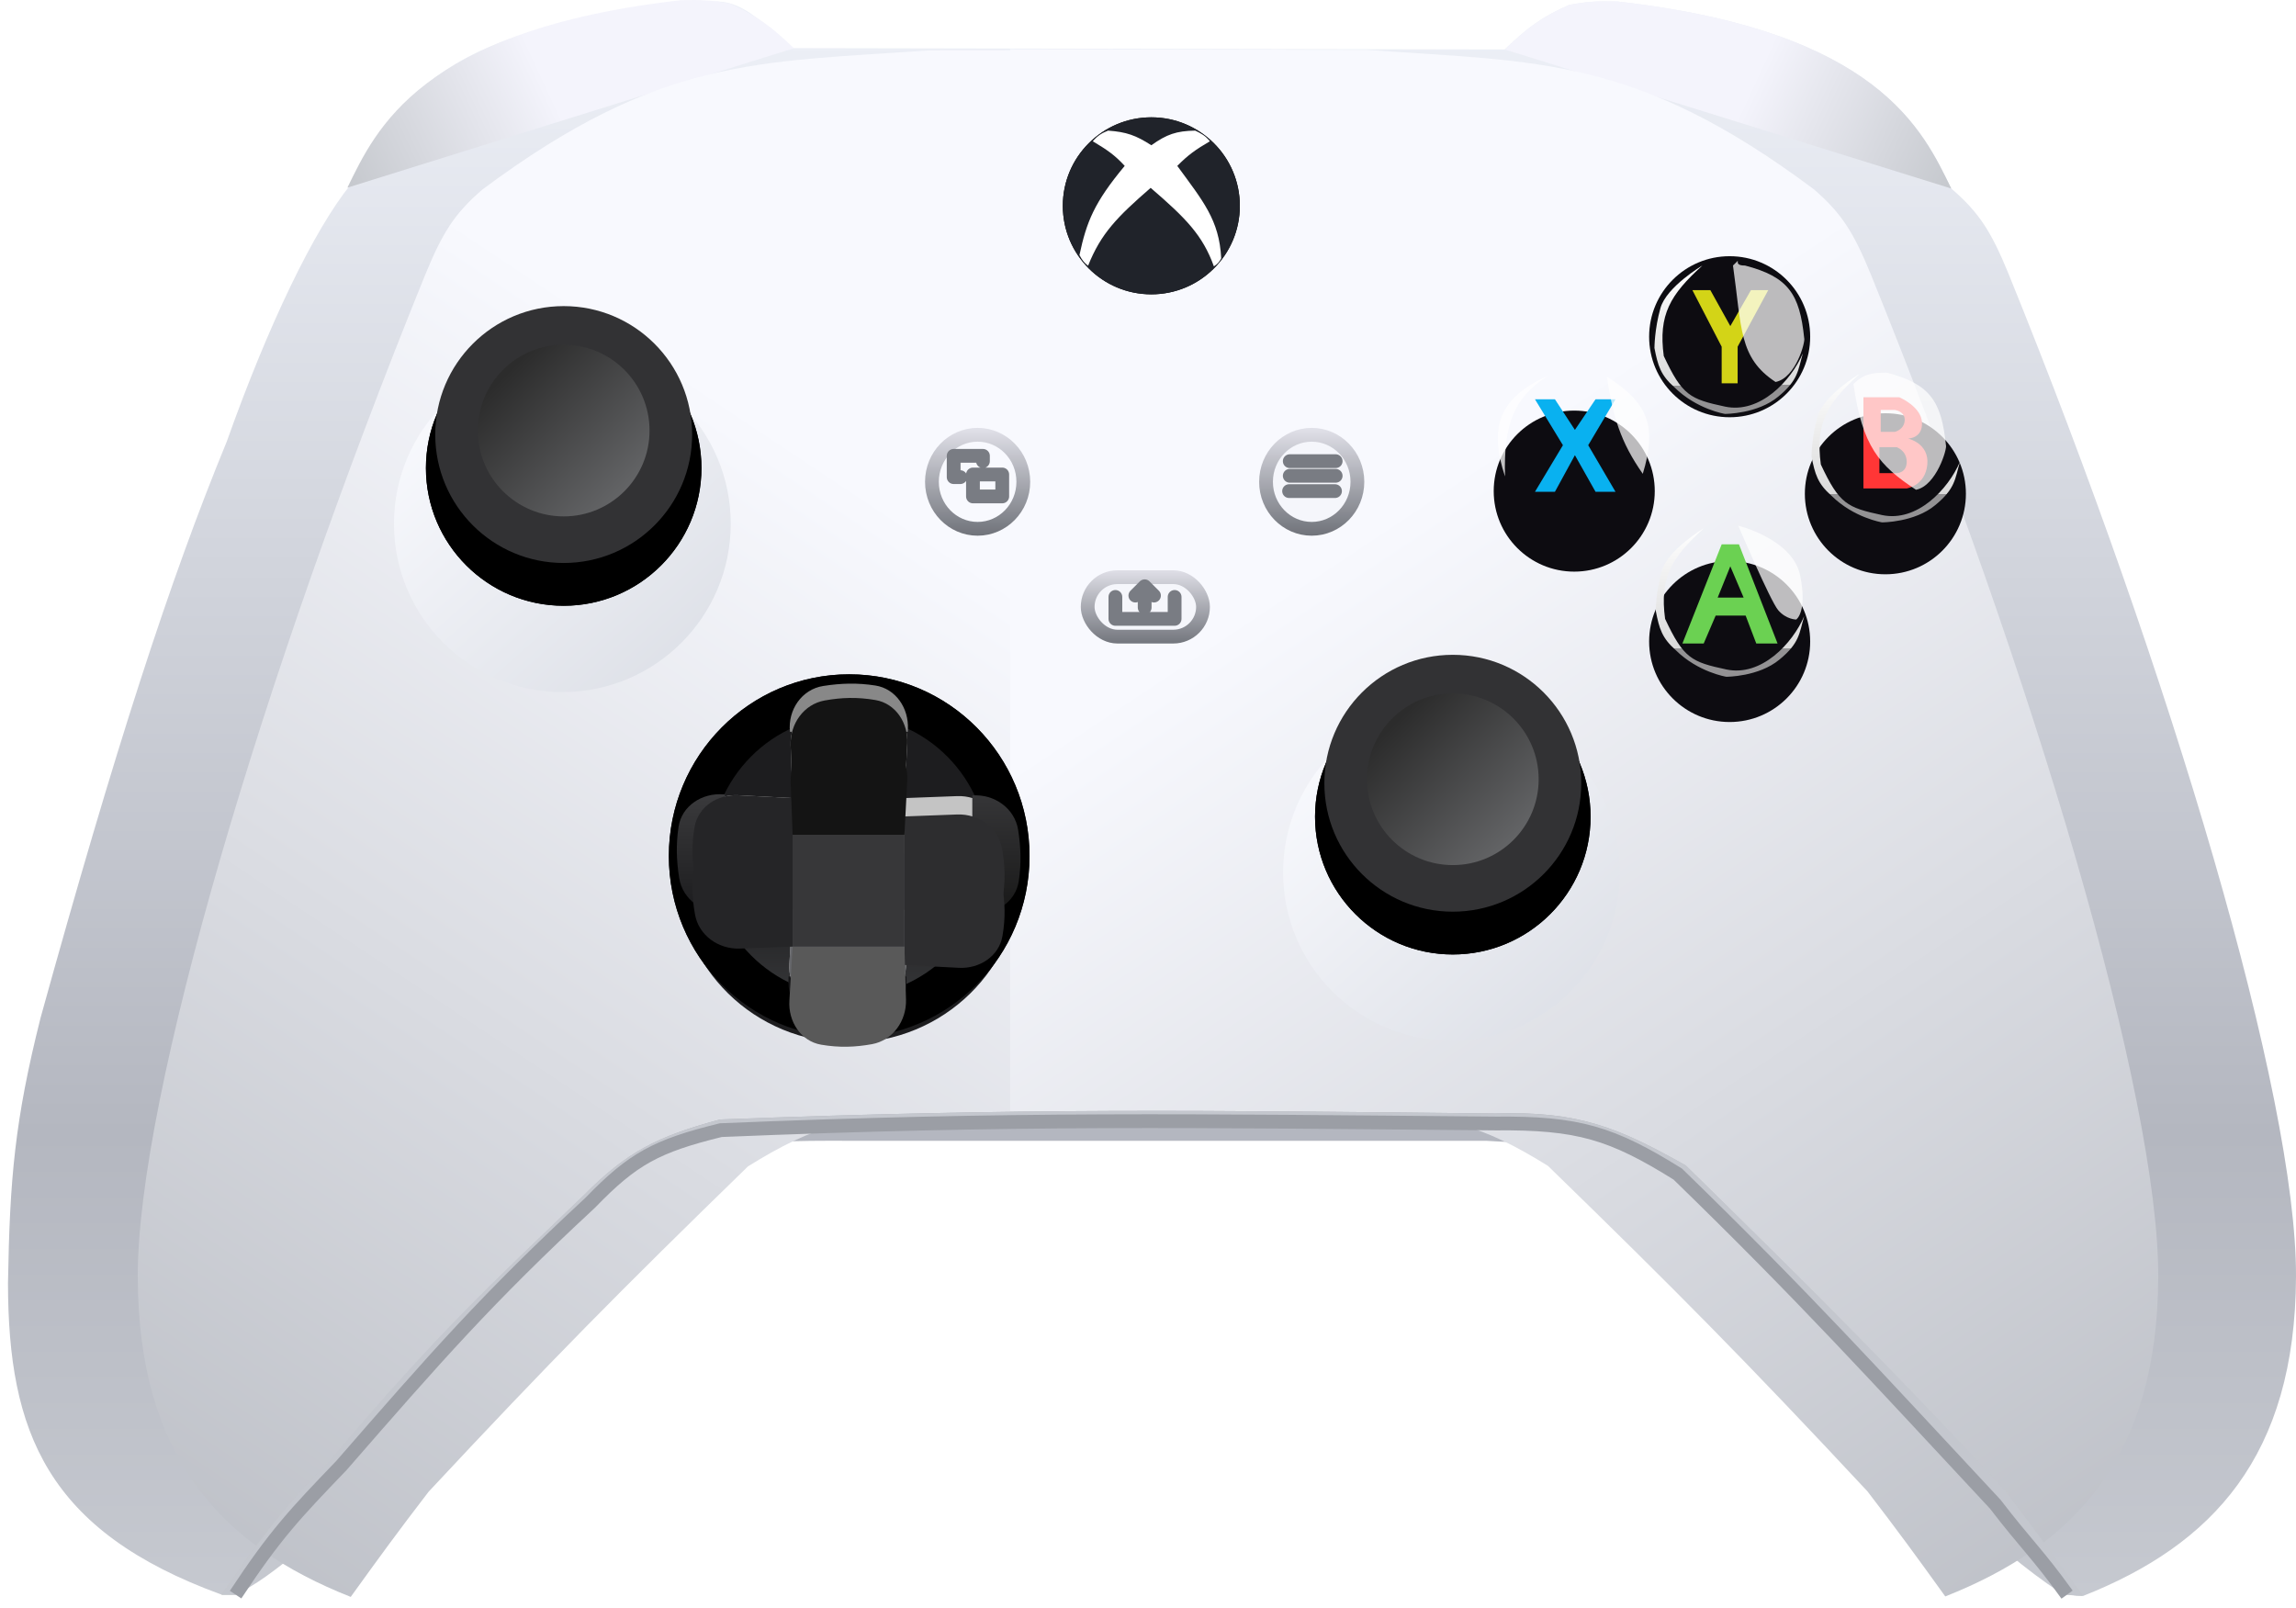 <svg width="207" height="145" viewBox="0 0 207 145" fill="none" xmlns="http://www.w3.org/2000/svg">
<path d="M64.26 0.138C66.738 -0.009 68.411 1.676 71.34 4.338L135.66 4.458C137.732 2.495 138.964 1.534 141.48 0.438C143.097 0.137 144.064 0.086 145.86 0.138C169.431 2.808 173.371 11.812 175.92 16.998C178.48 19.195 179.552 20.962 181.08 24.678C195.771 60.852 207.06 98.898 207 115.098C206.94 131.298 199.482 139.28 187.8 143.898C186.951 143.869 186.482 143.842 185.76 143.598C173.046 135.179 162.741 119.026 155.52 110.598C148.298 102.169 140.967 103.352 133.98 102.858H76.5C66.809 102.823 61.408 103.002 54.12 108.738C49.199 114.014 45.056 119.42 42.782 122.778C40.508 126.135 27.989 140.644 21.24 143.778H19.98C4.202 138.046 0.741 129.096 0.72 115.698C0.878 106.263 1.333 101.005 3.66 91.758C10.34 67.64 15.283 52.347 20.45 39.798C24.175 29.303 28.344 20.656 31.62 16.638C37.586 5.031 44.558 2.836 60.48 0.318L64.26 0.138Z" fill="url(#paint0_linear_93070_909)"/>
<path d="M145.86 0.138C169.431 2.808 173.371 11.812 175.92 16.998L135.66 4.458C137.732 2.495 138.965 1.534 141.48 0.438C143.097 0.137 144.064 0.086 145.86 0.138Z" fill="url(#paint1_linear_93070_909)"/>
<path d="M61.38 0.018C37.809 2.695 33.869 11.722 31.32 16.92L71.58 4.349C69.508 2.381 68.275 1.417 65.76 0.319C64.143 0.017 63.176 -0.034 61.38 0.018Z" fill="url(#paint2_linear_93070_909)"/>
<g filter="url(#filter0_i_93070_909)">
<path d="M0 115.182C0.06 131.382 7.518 139.364 19.2 143.982C21.878 140.265 23.393 138.184 26.22 134.502C37.176 122.756 43.508 116.358 55.02 105.162C60.97 101.456 64.719 100.411 72.18 100.482C84.276 100.378 94.081 100.258 103.5 100.248V4.482L71.34 4.542C55.786 5.639 47.114 5.136 31.08 17.082C28.52 19.279 27.448 21.047 25.92 24.762C11.229 60.937 -0.06 98.982 0 115.182Z" fill="url(#paint3_linear_93070_909)"/>
</g>
<g filter="url(#filter1_i_93070_909)">
<path d="M207 115.14C206.94 131.34 199.482 139.322 187.8 143.94C185.121 140.222 183.607 138.141 180.78 134.46C169.823 122.713 163.491 116.315 151.98 105.12C146.029 101.414 142.28 100.368 134.82 100.44C122.724 100.335 112.918 100.216 103.5 100.205V4.44L135.66 4.5C151.214 5.597 159.885 5.093 175.92 17.04C178.48 19.237 179.552 21.004 181.08 24.72C195.771 60.894 207.06 98.94 207 115.14Z" fill="url(#paint4_linear_93070_909)"/>
</g>
<path d="M179.88 135.617C182.707 139.298 183.682 140.06 186.36 143.777C186.811 143.854 187.74 143.837 187.74 143.837L180.78 134.417C170.921 123.761 164.332 117.174 151.98 105.077C145.879 101.65 142.296 100.161 134.82 100.397C107.656 100.109 92.441 99.895 64.92 100.937C59.244 102.455 56.509 103.87 52.68 107.717C44.242 115.834 39.718 119.871 29.82 131.597C25.238 136.272 23.321 138.965 19.98 143.777H21.24C24.822 138.359 26.599 136.486 30.78 132.137C39.23 122.432 43.958 117.022 53.22 108.437C57.055 104.47 59.168 103.327 64.98 101.897C91.499 100.799 107.128 101.058 134.82 101.297C142.281 101.226 145.31 102.151 151.26 105.857C162.772 117.052 168.924 123.871 179.88 135.617Z" fill="url(#paint5_linear_93070_909)"/>
<path d="M179.88 135.617C182.707 139.298 183.682 140.06 186.36 143.777C186.811 143.854 187.74 143.837 187.74 143.837C185.069 140.142 183.551 138.077 180.78 134.417C170.921 123.761 164.332 117.174 151.98 105.077C145.879 101.65 142.296 100.161 134.82 100.397C107.656 100.109 92.441 99.895 64.92 100.937C59.244 102.455 56.509 103.87 52.68 107.717C44.242 115.834 39.718 119.871 29.82 131.597C25.238 136.272 23.321 138.965 19.98 143.777H21.24C24.822 138.359 26.599 136.486 30.78 132.137C39.23 122.432 43.958 117.022 53.22 108.437C57.055 104.47 59.168 103.327 64.98 101.897C91.499 100.799 107.128 101.058 134.82 101.297C142.281 101.226 145.31 102.151 151.26 105.857C162.772 117.052 168.924 123.871 179.88 135.617Z" fill="#C4C7CE"/>
<path d="M186.36 143.777C183.682 140.06 182.707 139.299 179.88 135.617C168.924 123.871 162.772 117.053 151.26 105.857C145.31 102.152 142.281 101.226 134.82 101.298C107.128 101.058 91.499 100.799 64.98 101.898C59.168 103.328 57.055 104.47 53.22 108.438C43.958 117.023 39.23 122.432 30.78 132.137C26.599 136.486 24.822 138.36 21.24 143.777" stroke="#9B9EA5" stroke-width="1.242"/>
<g filter="url(#filter2_d_93070_909)">
<ellipse cx="76.56" cy="73.038" rx="16.26" ry="16.38" fill="#1D1D1F"/>
<g filter="url(#filter3_i_93070_909)">
<ellipse cx="76.56" cy="73.097" rx="15.42" ry="15.12" fill="#1D1D1F"/>
</g>
<path d="M62.46 77.897H90.54C90.54 77.897 90.54 87.737 76.5 87.737C62.46 87.737 62.46 77.897 62.46 77.897Z" fill="url(#paint6_linear_93070_909)"/>
<path d="M90.957 73.038C90.957 81.068 84.499 87.555 76.56 87.555C68.622 87.555 62.163 81.068 62.163 73.038C62.163 65.007 68.622 58.521 76.56 58.521C84.499 58.521 90.957 65.007 90.957 73.038Z" stroke="black" stroke-width="3.726"/>
<path d="M81.54 67.818L86.294 67.64C88.218 67.568 90.005 68.82 90.342 70.716C90.611 72.232 90.665 73.632 90.379 75.29C90.064 77.117 88.302 78.251 86.45 78.154L81.54 77.898V67.818Z" fill="#C4C4C4"/>
<path d="M71.46 67.818L71.283 63.064C71.211 61.14 72.463 59.353 74.358 59.016C75.874 58.747 77.275 58.694 78.932 58.979C80.759 59.294 81.893 61.057 81.797 62.908L81.54 67.818L71.46 67.818Z" fill="#C4C4C4"/>
<path d="M71.46 77.898L66.706 78.075C64.782 78.147 62.995 76.895 62.659 74.999C62.39 73.484 62.336 72.083 62.621 70.425C62.936 68.599 64.699 67.465 66.55 67.561L71.46 67.818L71.46 77.898Z" fill="#C4C4C4"/>
<path d="M81.54 77.897L81.683 82.676C81.74 84.589 80.491 86.358 78.607 86.695C77.089 86.966 75.689 87.023 74.032 86.74C72.193 86.427 71.057 84.646 71.168 82.784L71.46 77.897L81.54 77.897Z" fill="#C4C4C4"/>
<rect x="71.46" y="67.818" width="10.08" height="10.08" fill="#C4C4C4"/>
<path d="M71.088 84.067L71.1 83.898H81.72C81.893 85.867 80.616 87.726 78.663 88.031C77.058 88.282 75.625 88.324 74.026 88.083C72.135 87.799 70.955 85.974 71.088 84.067Z" fill="#141416"/>
<path d="M81.852 61.62L81.84 61.843L71.22 61.843C71.014 59.882 72.275 58.013 74.223 57.709C75.845 57.456 77.292 57.417 78.912 57.667C80.775 57.954 81.951 59.737 81.852 61.62Z" fill="#888888"/>
<path d="M87.795 78.231L87.66 78.221L87.66 67.578C89.638 67.439 91.486 68.732 91.793 70.691C92.043 72.286 92.086 73.711 91.851 75.296C91.568 77.205 89.718 78.388 87.795 78.231Z" fill="url(#paint7_linear_93070_909)"/>
<path d="M65.231 67.484L65.366 67.495L65.366 78.119C63.391 78.268 61.539 76.981 61.233 75.024C60.983 73.429 60.94 72.005 61.175 70.419C61.458 68.511 63.308 67.328 65.231 67.484Z" fill="url(#paint8_linear_93070_909)"/>
<g filter="url(#filter4_d_93070_909)">
<path d="M81.54 67.818L86.294 67.64C88.218 67.568 90.005 68.82 90.342 70.716C90.611 72.232 90.665 73.632 90.379 75.29C90.064 77.117 88.302 78.251 86.45 78.154L81.54 77.898V67.818Z" fill="#2D2D2F"/>
</g>
<path d="M71.46 67.818L71.283 63.064C71.211 61.14 72.463 59.353 74.358 59.016C75.874 58.747 77.275 58.694 78.932 58.979C80.759 59.294 81.893 61.057 81.797 62.908L81.54 67.818L71.46 67.818Z" fill="#141414"/>
<path d="M71.46 77.898L66.706 78.075C64.782 78.147 62.995 76.895 62.659 74.999C62.39 73.484 62.336 72.083 62.621 70.425C62.936 68.599 64.699 67.465 66.55 67.561L71.46 67.818L71.46 77.898Z" fill="#252527"/>
<path d="M81.54 77.897L81.683 82.676C81.74 84.589 80.491 86.358 78.607 86.695C77.089 86.966 75.689 87.023 74.032 86.74C72.193 86.427 71.057 84.646 71.168 82.784L71.46 77.897L81.54 77.897Z" fill="#66676B"/>
<rect x="71.46" y="67.818" width="10.08" height="10.08" fill="#373739"/>
<g filter="url(#filter5_di_93070_909)">
<g filter="url(#filter6_d_93070_909)">
<path d="M81.54 67.818L86.294 67.64C88.218 67.568 90.005 68.82 90.342 70.716C90.611 72.232 90.665 73.632 90.379 75.29C90.064 77.117 88.302 78.251 86.45 78.154L81.54 77.898V67.818Z" fill="#2D2D2F"/>
</g>
<path d="M71.46 67.817L71.283 63.063C71.211 61.139 72.463 59.352 74.358 59.016C75.874 58.747 77.275 58.693 78.932 58.978C80.759 59.293 81.893 61.056 81.797 62.908L81.54 67.817L71.46 67.817Z" fill="#141414"/>
<path d="M71.46 77.898L66.706 78.075C64.782 78.147 62.995 76.895 62.659 74.999C62.39 73.484 62.336 72.083 62.621 70.425C62.936 68.599 64.699 67.465 66.55 67.561L71.46 67.818L71.46 77.898Z" fill="#252527"/>
<path d="M81.54 77.898L81.683 82.676C81.74 84.589 80.49 86.358 78.606 86.695C77.089 86.966 75.688 87.023 74.032 86.741C72.193 86.427 71.057 84.647 71.168 82.785L71.46 77.898L81.54 77.898Z" fill="#595959"/>
<rect x="71.46" y="67.817" width="10.08" height="10.08" fill="#373739"/>
</g>
</g>
<circle cx="103.8" cy="18.558" r="7.773" stroke="black" stroke-width="0.414"/>
<circle cx="103.8" cy="18.558" r="7.98" fill="#20232A"/>
<g filter="url(#filter7_ii_93070_909)">
<path d="M103.8 13.097C105.194 12.105 106.057 11.805 107.76 11.777C108.32 12.05 108.67 12.238 109.08 12.737C107.802 13.487 107.134 13.951 106.14 14.957C108.431 18.098 109.934 19.825 110.1 23.297C109.919 23.637 109.778 23.798 109.44 24.017C108.433 21.211 106.913 19.67 103.74 16.937C100.736 19.548 99.256 21.045 98.1 23.957C97.764 23.711 97.592 23.503 97.32 22.997C97.961 20.012 98.626 18.289 101.4 14.957C100.513 13.991 99.838 13.523 98.52 12.737C99.014 12.181 99.327 12.014 99.9 11.777C101.562 11.897 102.41 12.202 103.8 13.097Z" fill="white"/>
</g>
<g filter="url(#filter8_d_93070_909)">
<circle cx="130.86" cy="70.38" r="15.18" fill="url(#paint9_linear_93070_909)"/>
</g>
<g filter="url(#filter9_df_93070_909)">
<circle cx="130.98" cy="70.74" r="12.42" fill="black"/>
<circle cx="130.98" cy="70.74" r="12.213" stroke="black" stroke-width="0.414"/>
</g>
<g filter="url(#filter10_ii_93070_909)">
<circle cx="130.98" cy="70.62" r="11.58" fill="#323234"/>
</g>
<circle cx="130.98" cy="70.26" r="7.74" fill="url(#paint10_linear_93070_909)"/>
<g filter="url(#filter11_d_93070_909)">
<circle cx="50.7" cy="38.94" r="15.18" fill="url(#paint11_linear_93070_909)"/>
</g>
<g filter="url(#filter12_df_93070_909)">
<circle cx="50.82" cy="39.3" r="12.42" fill="black"/>
<circle cx="50.82" cy="39.3" r="12.213" stroke="black" stroke-width="0.414"/>
</g>
<g filter="url(#filter13_ii_93070_909)">
<circle cx="50.82" cy="39.18" r="11.58" fill="#323234"/>
</g>
<circle cx="50.82" cy="38.82" r="7.74" fill="url(#paint12_linear_93070_909)"/>
<g filter="url(#filter14_d_93070_909)">
<rect x="98.061" y="47.901" width="10.398" height="5.358" rx="2.679" fill="#F5F6FB" stroke="url(#paint13_linear_93070_909)" stroke-width="1.242"/>
<path d="M100.56 49.68V51.66H105.9V49.68" stroke="#797C83" stroke-width="1.242" stroke-linecap="round" stroke-linejoin="round"/>
<path d="M103.2 49.319V50.639" stroke="#797C83" stroke-width="1.242" stroke-linecap="round"/>
<path d="M102.36 49.56L103.2 48.72L104.04 49.56" stroke="#797C83" stroke-width="1.242" stroke-linecap="round" stroke-linejoin="round"/>
<path d="M122.379 39.3C122.379 41.656 120.52 43.539 118.26 43.539C115.999 43.539 114.141 41.656 114.141 39.3C114.141 36.944 115.999 35.061 118.26 35.061C120.52 35.061 122.379 36.944 122.379 39.3Z" fill="#F5F6FB" stroke="url(#paint14_linear_93070_909)" stroke-width="1.242"/>
<path d="M116.22 40.14H120.36" stroke="#797C83" stroke-width="1.242" stroke-linecap="round" stroke-linejoin="round"/>
<path d="M116.28 38.76H120.42" stroke="#797C83" stroke-width="1.242" stroke-linecap="round" stroke-linejoin="round"/>
<path d="M116.28 37.44H120.42" stroke="#797C83" stroke-width="1.242" stroke-linecap="round" stroke-linejoin="round"/>
<path d="M92.258 39.3C92.258 41.656 90.4 43.539 88.139 43.539C85.879 43.539 84.02 41.656 84.02 39.3C84.02 36.944 85.879 35.061 88.139 35.061C90.4 35.061 92.258 36.944 92.258 39.3Z" stroke="url(#paint15_linear_93070_909)" stroke-width="1.242"/>
<path d="M88.619 37.44V36.96H85.979V38.88H86.579M87.719 38.64V40.62H90.359V38.64H87.719Z" stroke="#797C83" stroke-width="1.242" stroke-linecap="round" stroke-linejoin="round"/>
</g>
<g filter="url(#filter15_d_93070_909)">
<circle cx="141.928" cy="40.14" r="7.26" fill="#0D0C11"/>
</g>
<path d="M140.188 36.001L141.988 38.761L143.848 36.001H145.648L143.188 40.141L145.648 44.34H143.848L141.988 41.041L140.188 44.34H138.388L140.908 40.141L138.388 36.001H140.188Z" fill="#09B1F0"/>
<g filter="url(#filter16_f_93070_909)">
<path d="M148.108 42.72C149.379 38.551 148.679 36.358 144.868 33.96C145.426 37.572 146.092 39.841 148.108 42.72Z" fill="white" fill-opacity="0.72"/>
</g>
<g filter="url(#filter17_f_93070_909)">
<path d="M135.688 42.96C135.553 38.243 136.481 35.857 139.528 33.9C135.103 35.889 134.231 38.58 135.688 42.96Z" fill="white" fill-opacity="0.75"/>
</g>
<g filter="url(#filter18_d_93070_909)">
<circle cx="155.94" cy="53.7" r="7.26" fill="#0D0C11"/>
</g>
<path fill-rule="evenodd" clip-rule="evenodd" d="M155.22 49.081H156.78L160.26 58.021H158.34L157.38 55.501H154.68L153.6 58.021H151.68L155.22 49.081ZM157.2 53.881H154.86L156 51.061L157.2 53.881Z" fill="#6BD152"/>
<g filter="url(#filter19_f_93070_909)">
<path d="M160.32 55.02C159.6 54.18 156.72 47.4 156.72 47.4C156.72 47.4 161.64 48.6 162.3 51.9C162.96 55.2 161.94 55.86 161.94 55.86C161.94 55.86 161.04 55.86 160.32 55.02Z" fill="white" fill-opacity="0.73"/>
</g>
<g filter="url(#filter20_f_93070_909)">
<path d="M150.12 55.8C149.617 52.08 150.703 50.273 153.6 47.64C153.6 47.64 150.36 49.56 149.82 51.48C149.28 53.4 149.28 55.08 149.28 55.08C149.589 56.677 149.841 57.53 151.08 58.62C153.094 60.612 155.64 61.02 155.64 61.02C155.64 61.02 158.571 61.026 160.44 59.46C162.26 57.967 162.212 57.096 162.66 55.56C161.607 58.024 158.792 61.035 155.64 60.36C152.488 59.686 151.788 59.36 150.12 55.8Z" fill="url(#paint16_linear_93070_909)"/>
</g>
<g filter="url(#filter21_d_93070_909)">
<circle cx="169.98" cy="40.38" r="7.26" fill="#0D0C11"/>
</g>
<path fill-rule="evenodd" clip-rule="evenodd" d="M171.901 44.04H168.001V35.82H171.241C171.241 35.82 173.221 36.66 173.281 38.1C173.341 39.54 172.021 39.54 172.021 39.54C172.021 39.54 173.941 39.96 173.761 41.88C173.581 43.8 171.901 44.04 171.901 44.04ZM169.561 36.96H170.821C170.821 36.96 171.781 37.08 171.721 37.92C171.661 38.76 170.821 38.94 170.821 38.94H169.561V36.96ZM169.441 42.66V40.32H171.001C171.001 40.32 171.901 40.62 171.901 41.64C171.901 42.66 171.001 42.66 171.001 42.66H169.441Z" fill="#FF3636"/>
<g filter="url(#filter22_f_93070_909)">
<path d="M164.161 41.88C163.658 38.16 164.744 36.353 167.641 33.72C167.641 33.72 164.401 35.64 163.861 37.56C163.321 39.48 163.321 41.16 163.321 41.16C163.63 42.757 163.881 43.61 165.121 44.7C167.134 46.692 169.681 47.1 169.681 47.1C169.681 47.1 172.612 47.106 174.481 45.54C176.301 44.047 176.253 43.176 176.701 41.64C175.648 44.103 172.833 47.114 169.681 46.44C166.529 45.765 165.828 45.44 164.161 41.88Z" fill="url(#paint17_linear_93070_909)"/>
</g>
<g filter="url(#filter23_f_93070_909)">
<path d="M172.741 44.16C169.408 41.972 167.902 40.251 167.101 34.62C168.095 33.663 168.81 33.624 170.101 33.6C174.019 34.616 175.032 36.179 175.441 40.14C175.573 40.407 174.594 43.791 172.741 44.16Z" fill="white" fill-opacity="0.72"/>
</g>
<g filter="url(#filter24_d_93070_909)">
<circle cx="155.94" cy="26.22" r="7.26" fill="#0D0C11"/>
<path d="M154.2 22.02H152.58L155.22 27.12V30.421H156.66V27.12L159.42 22.02H157.86L156 25.261L154.2 22.02Z" fill="#D3D417"/>
<g filter="url(#filter25_f_93070_909)">
<path d="M150 27.96C149.497 24.24 150.583 22.433 153.48 19.8C153.48 19.8 150.24 21.72 149.7 23.64C149.16 25.56 149.16 27.24 149.16 27.24C149.469 28.837 149.721 29.69 150.96 30.78C152.974 32.773 155.52 33.18 155.52 33.18C155.52 33.18 158.451 33.186 160.32 31.62C162.14 30.128 162.092 29.257 162.54 27.72C161.487 30.184 158.672 33.195 155.52 32.52C152.368 31.846 151.667 31.521 150 27.96Z" fill="url(#paint18_linear_93070_909)"/>
</g>
<g filter="url(#filter26_f_93070_909)">
<path d="M160.08 30.301C156.748 28.112 157.042 25.432 156.24 19.801C157.234 18.844 156.03 19.825 157.32 19.801C161.239 20.817 162.252 22.379 162.66 26.341C162.792 26.607 161.933 29.932 160.08 30.301Z" fill="white" fill-opacity="0.72"/>
</g>
</g>
<defs>
<filter id="filter0_i_93070_909" x="0" y="4.482" width="115.92" height="139.5" filterUnits="userSpaceOnUse" color-interpolation-filters="sRGB">
<feFlood flood-opacity="0" result="BackgroundImageFix"/>
<feBlend mode="normal" in="SourceGraphic" in2="BackgroundImageFix" result="shape"/>
<feColorMatrix in="SourceAlpha" type="matrix" values="0 0 0 0 0 0 0 0 0 0 0 0 0 0 0 0 0 0 127 0" result="hardAlpha"/>
<feOffset dx="12.42"/>
<feGaussianBlur stdDeviation="6.21"/>
<feComposite in2="hardAlpha" operator="arithmetic" k2="-1" k3="1"/>
<feColorMatrix type="matrix" values="0 0 0 0 0 0 0 0 0 0 0 0 0 0 0 0 0 0 0.15 0"/>
<feBlend mode="normal" in2="shape" result="effect1_innerShadow_93070_909"/>
</filter>
<filter id="filter1_i_93070_909" x="91.08" y="4.44" width="115.92" height="139.5" filterUnits="userSpaceOnUse" color-interpolation-filters="sRGB">
<feFlood flood-opacity="0" result="BackgroundImageFix"/>
<feBlend mode="normal" in="SourceGraphic" in2="BackgroundImageFix" result="shape"/>
<feColorMatrix in="SourceAlpha" type="matrix" values="0 0 0 0 0 0 0 0 0 0 0 0 0 0 0 0 0 0 127 0" result="hardAlpha"/>
<feOffset dx="-12.42"/>
<feGaussianBlur stdDeviation="6.21"/>
<feComposite in2="hardAlpha" operator="arithmetic" k2="-1" k3="1"/>
<feColorMatrix type="matrix" values="0 0 0 0 0 0 0 0 0 0 0 0 0 0 0 0 0 0 0.15 0"/>
<feBlend mode="normal" in2="shape" result="effect1_innerShadow_93070_909"/>
</filter>
<filter id="filter2_d_93070_909" x="56.16" y="56.658" width="40.8" height="41.04" filterUnits="userSpaceOnUse" color-interpolation-filters="sRGB">
<feFlood flood-opacity="0" result="BackgroundImageFix"/>
<feColorMatrix in="SourceAlpha" type="matrix" values="0 0 0 0 0 0 0 0 0 0 0 0 0 0 0 0 0 0 127 0" result="hardAlpha"/>
<feOffset dy="4.14"/>
<feGaussianBlur stdDeviation="2.07"/>
<feComposite in2="hardAlpha" operator="out"/>
<feColorMatrix type="matrix" values="0 0 0 0 0 0 0 0 0 0 0 0 0 0 0 0 0 0 0.5 0"/>
<feBlend mode="normal" in2="BackgroundImageFix" result="effect1_dropShadow_93070_909"/>
<feBlend mode="normal" in="SourceGraphic" in2="effect1_dropShadow_93070_909" result="shape"/>
</filter>
<filter id="filter3_i_93070_909" x="61.14" y="57.977" width="30.84" height="31.896" filterUnits="userSpaceOnUse" color-interpolation-filters="sRGB">
<feFlood flood-opacity="0" result="BackgroundImageFix"/>
<feBlend mode="normal" in="SourceGraphic" in2="BackgroundImageFix" result="shape"/>
<feColorMatrix in="SourceAlpha" type="matrix" values="0 0 0 0 0 0 0 0 0 0 0 0 0 0 0 0 0 0 127 0" result="hardAlpha"/>
<feOffset dy="1.656"/>
<feGaussianBlur stdDeviation="0.828"/>
<feComposite in2="hardAlpha" operator="arithmetic" k2="-1" k3="1"/>
<feColorMatrix type="matrix" values="0 0 0 0 1 0 0 0 0 1 0 0 0 0 1 0 0 0 0.5 0"/>
<feBlend mode="normal" in2="shape" result="effect1_innerShadow_93070_909"/>
</filter>
<filter id="filter4_d_93070_909" x="79.884" y="67.637" width="12.341" height="13.835" filterUnits="userSpaceOnUse" color-interpolation-filters="sRGB">
<feFlood flood-opacity="0" result="BackgroundImageFix"/>
<feColorMatrix in="SourceAlpha" type="matrix" values="0 0 0 0 0 0 0 0 0 0 0 0 0 0 0 0 0 0 127 0" result="hardAlpha"/>
<feOffset dy="1.656"/>
<feGaussianBlur stdDeviation="0.828"/>
<feComposite in2="hardAlpha" operator="out"/>
<feColorMatrix type="matrix" values="0 0 0 0 0 0 0 0 0 0 0 0 0 0 0 0 0 0 0.25 0"/>
<feBlend mode="normal" in2="BackgroundImageFix" result="effect1_dropShadow_93070_909"/>
<feBlend mode="normal" in="SourceGraphic" in2="effect1_dropShadow_93070_909" result="shape"/>
</filter>
<filter id="filter5_di_93070_909" x="60.775" y="58.788" width="31.451" height="31.452" filterUnits="userSpaceOnUse" color-interpolation-filters="sRGB">
<feFlood flood-opacity="0" result="BackgroundImageFix"/>
<feColorMatrix in="SourceAlpha" type="matrix" values="0 0 0 0 0 0 0 0 0 0 0 0 0 0 0 0 0 0 127 0" result="hardAlpha"/>
<feOffset dy="1.656"/>
<feGaussianBlur stdDeviation="0.828"/>
<feComposite in2="hardAlpha" operator="out"/>
<feColorMatrix type="matrix" values="0 0 0 0 0 0 0 0 0 0 0 0 0 0 0 0 0 0 0.25 0"/>
<feBlend mode="normal" in2="BackgroundImageFix" result="effect1_dropShadow_93070_909"/>
<feBlend mode="normal" in="SourceGraphic" in2="effect1_dropShadow_93070_909" result="shape"/>
<feColorMatrix in="SourceAlpha" type="matrix" values="0 0 0 0 0 0 0 0 0 0 0 0 0 0 0 0 0 0 127 0" result="hardAlpha"/>
<feOffset dy="1.656"/>
<feGaussianBlur stdDeviation="0.828"/>
<feComposite in2="hardAlpha" operator="arithmetic" k2="-1" k3="1"/>
<feColorMatrix type="matrix" values="0 0 0 0 1 0 0 0 0 1 0 0 0 0 1 0 0 0 0.5 0"/>
<feBlend mode="normal" in2="shape" result="effect2_innerShadow_93070_909"/>
</filter>
<filter id="filter6_d_93070_909" x="79.884" y="67.637" width="12.341" height="13.835" filterUnits="userSpaceOnUse" color-interpolation-filters="sRGB">
<feFlood flood-opacity="0" result="BackgroundImageFix"/>
<feColorMatrix in="SourceAlpha" type="matrix" values="0 0 0 0 0 0 0 0 0 0 0 0 0 0 0 0 0 0 127 0" result="hardAlpha"/>
<feOffset dy="1.656"/>
<feGaussianBlur stdDeviation="0.828"/>
<feComposite in2="hardAlpha" operator="out"/>
<feColorMatrix type="matrix" values="0 0 0 0 0 0 0 0 0 0 0 0 0 0 0 0 0 0 0.25 0"/>
<feBlend mode="normal" in2="BackgroundImageFix" result="effect1_dropShadow_93070_909"/>
<feBlend mode="normal" in="SourceGraphic" in2="effect1_dropShadow_93070_909" result="shape"/>
</filter>
<filter id="filter7_ii_93070_909" x="97.32" y="10.121" width="12.78" height="15.552" filterUnits="userSpaceOnUse" color-interpolation-filters="sRGB">
<feFlood flood-opacity="0" result="BackgroundImageFix"/>
<feBlend mode="normal" in="SourceGraphic" in2="BackgroundImageFix" result="shape"/>
<feColorMatrix in="SourceAlpha" type="matrix" values="0 0 0 0 0 0 0 0 0 0 0 0 0 0 0 0 0 0 127 0" result="hardAlpha"/>
<feOffset dy="1.656"/>
<feGaussianBlur stdDeviation="0.828"/>
<feComposite in2="hardAlpha" operator="arithmetic" k2="-1" k3="1"/>
<feColorMatrix type="matrix" values="0 0 0 0 1 0 0 0 0 1 0 0 0 0 1 0 0 0 0.25 0"/>
<feBlend mode="normal" in2="shape" result="effect1_innerShadow_93070_909"/>
<feColorMatrix in="SourceAlpha" type="matrix" values="0 0 0 0 0 0 0 0 0 0 0 0 0 0 0 0 0 0 127 0" result="hardAlpha"/>
<feOffset dy="-1.656"/>
<feGaussianBlur stdDeviation="0.828"/>
<feComposite in2="hardAlpha" operator="arithmetic" k2="-1" k3="1"/>
<feColorMatrix type="matrix" values="0 0 0 0 0 0 0 0 0 0 0 0 0 0 0 0 0 0 0.25 0"/>
<feBlend mode="normal" in2="effect1_innerShadow_93070_909" result="effect2_innerShadow_93070_909"/>
</filter>
<filter id="filter8_d_93070_909" x="106.572" y="54.372" width="48.576" height="48.576" filterUnits="userSpaceOnUse" color-interpolation-filters="sRGB">
<feFlood flood-opacity="0" result="BackgroundImageFix"/>
<feColorMatrix in="SourceAlpha" type="matrix" values="0 0 0 0 0 0 0 0 0 0 0 0 0 0 0 0 0 0 127 0" result="hardAlpha"/>
<feOffset dy="8.28"/>
<feGaussianBlur stdDeviation="4.554"/>
<feComposite in2="hardAlpha" operator="out"/>
<feColorMatrix type="matrix" values="0 0 0 0 0 0 0 0 0 0 0 0 0 0 0 0 0 0 0.25 0"/>
<feBlend mode="normal" in2="BackgroundImageFix" result="effect1_dropShadow_93070_909"/>
<feBlend mode="normal" in="SourceGraphic" in2="effect1_dropShadow_93070_909" result="shape"/>
</filter>
<filter id="filter9_df_93070_909" x="114.834" y="56.25" width="32.292" height="33.534" filterUnits="userSpaceOnUse" color-interpolation-filters="sRGB">
<feFlood flood-opacity="0" result="BackgroundImageFix"/>
<feColorMatrix in="SourceAlpha" type="matrix" values="0 0 0 0 0 0 0 0 0 0 0 0 0 0 0 0 0 0 127 0" result="hardAlpha"/>
<feMorphology radius="0.828" operator="dilate" in="SourceAlpha" result="effect1_dropShadow_93070_909"/>
<feOffset dy="2.898"/>
<feGaussianBlur stdDeviation="1.449"/>
<feComposite in2="hardAlpha" operator="out"/>
<feColorMatrix type="matrix" values="0 0 0 0 0 0 0 0 0 0 0 0 0 0 0 0 0 0 0.5 0"/>
<feBlend mode="normal" in2="BackgroundImageFix" result="effect1_dropShadow_93070_909"/>
<feBlend mode="normal" in="SourceGraphic" in2="effect1_dropShadow_93070_909" result="shape"/>
<feGaussianBlur stdDeviation="1.035" result="effect2_foregroundBlur_93070_909"/>
</filter>
<filter id="filter10_ii_93070_909" x="119.4" y="55.728" width="23.16" height="29.784" filterUnits="userSpaceOnUse" color-interpolation-filters="sRGB">
<feFlood flood-opacity="0" result="BackgroundImageFix"/>
<feBlend mode="normal" in="SourceGraphic" in2="BackgroundImageFix" result="shape"/>
<feColorMatrix in="SourceAlpha" type="matrix" values="0 0 0 0 0 0 0 0 0 0 0 0 0 0 0 0 0 0 127 0" result="hardAlpha"/>
<feOffset dy="3.312"/>
<feGaussianBlur stdDeviation="1.656"/>
<feComposite in2="hardAlpha" operator="arithmetic" k2="-1" k3="1"/>
<feColorMatrix type="matrix" values="0 0 0 0 0 0 0 0 0 0 0 0 0 0 0 0 0 0 0.25 0"/>
<feBlend mode="normal" in2="shape" result="effect1_innerShadow_93070_909"/>
<feColorMatrix in="SourceAlpha" type="matrix" values="0 0 0 0 0 0 0 0 0 0 0 0 0 0 0 0 0 0 127 0" result="hardAlpha"/>
<feOffset dy="-3.312"/>
<feGaussianBlur stdDeviation="1.656"/>
<feComposite in2="hardAlpha" operator="arithmetic" k2="-1" k3="1"/>
<feColorMatrix type="matrix" values="0 0 0 0 0 0 0 0 0 0 0 0 0 0 0 0 0 0 0.25 0"/>
<feBlend mode="normal" in2="effect1_innerShadow_93070_909" result="effect2_innerShadow_93070_909"/>
</filter>
<filter id="filter11_d_93070_909" x="26.412" y="22.932" width="48.576" height="48.576" filterUnits="userSpaceOnUse" color-interpolation-filters="sRGB">
<feFlood flood-opacity="0" result="BackgroundImageFix"/>
<feColorMatrix in="SourceAlpha" type="matrix" values="0 0 0 0 0 0 0 0 0 0 0 0 0 0 0 0 0 0 127 0" result="hardAlpha"/>
<feOffset dy="8.28"/>
<feGaussianBlur stdDeviation="4.554"/>
<feComposite in2="hardAlpha" operator="out"/>
<feColorMatrix type="matrix" values="0 0 0 0 0 0 0 0 0 0 0 0 0 0 0 0 0 0 0.25 0"/>
<feBlend mode="normal" in2="BackgroundImageFix" result="effect1_dropShadow_93070_909"/>
<feBlend mode="normal" in="SourceGraphic" in2="effect1_dropShadow_93070_909" result="shape"/>
</filter>
<filter id="filter12_df_93070_909" x="34.674" y="24.81" width="32.292" height="33.534" filterUnits="userSpaceOnUse" color-interpolation-filters="sRGB">
<feFlood flood-opacity="0" result="BackgroundImageFix"/>
<feColorMatrix in="SourceAlpha" type="matrix" values="0 0 0 0 0 0 0 0 0 0 0 0 0 0 0 0 0 0 127 0" result="hardAlpha"/>
<feMorphology radius="0.828" operator="dilate" in="SourceAlpha" result="effect1_dropShadow_93070_909"/>
<feOffset dy="2.898"/>
<feGaussianBlur stdDeviation="1.449"/>
<feComposite in2="hardAlpha" operator="out"/>
<feColorMatrix type="matrix" values="0 0 0 0 0 0 0 0 0 0 0 0 0 0 0 0 0 0 0.5 0"/>
<feBlend mode="normal" in2="BackgroundImageFix" result="effect1_dropShadow_93070_909"/>
<feBlend mode="normal" in="SourceGraphic" in2="effect1_dropShadow_93070_909" result="shape"/>
<feGaussianBlur stdDeviation="1.035" result="effect2_foregroundBlur_93070_909"/>
</filter>
<filter id="filter13_ii_93070_909" x="39.24" y="24.288" width="23.16" height="29.784" filterUnits="userSpaceOnUse" color-interpolation-filters="sRGB">
<feFlood flood-opacity="0" result="BackgroundImageFix"/>
<feBlend mode="normal" in="SourceGraphic" in2="BackgroundImageFix" result="shape"/>
<feColorMatrix in="SourceAlpha" type="matrix" values="0 0 0 0 0 0 0 0 0 0 0 0 0 0 0 0 0 0 127 0" result="hardAlpha"/>
<feOffset dy="3.312"/>
<feGaussianBlur stdDeviation="1.656"/>
<feComposite in2="hardAlpha" operator="arithmetic" k2="-1" k3="1"/>
<feColorMatrix type="matrix" values="0 0 0 0 0 0 0 0 0 0 0 0 0 0 0 0 0 0 0.25 0"/>
<feBlend mode="normal" in2="shape" result="effect1_innerShadow_93070_909"/>
<feColorMatrix in="SourceAlpha" type="matrix" values="0 0 0 0 0 0 0 0 0 0 0 0 0 0 0 0 0 0 127 0" result="hardAlpha"/>
<feOffset dy="-3.312"/>
<feGaussianBlur stdDeviation="1.656"/>
<feComposite in2="hardAlpha" operator="arithmetic" k2="-1" k3="1"/>
<feColorMatrix type="matrix" values="0 0 0 0 0 0 0 0 0 0 0 0 0 0 0 0 0 0 0.25 0"/>
<feBlend mode="normal" in2="effect1_innerShadow_93070_909" result="effect2_innerShadow_93070_909"/>
</filter>
<filter id="filter14_d_93070_909" x="79.259" y="34.44" width="47.88" height="27.72" filterUnits="userSpaceOnUse" color-interpolation-filters="sRGB">
<feFlood flood-opacity="0" result="BackgroundImageFix"/>
<feColorMatrix in="SourceAlpha" type="matrix" values="0 0 0 0 0 0 0 0 0 0 0 0 0 0 0 0 0 0 127 0" result="hardAlpha"/>
<feOffset dy="4.14"/>
<feGaussianBlur stdDeviation="2.07"/>
<feComposite in2="hardAlpha" operator="out"/>
<feColorMatrix type="matrix" values="0 0 0 0 0 0 0 0 0 0 0 0 0 0 0 0 0 0 0.25 0"/>
<feBlend mode="normal" in2="BackgroundImageFix" result="effect1_dropShadow_93070_909"/>
<feBlend mode="normal" in="SourceGraphic" in2="effect1_dropShadow_93070_909" result="shape"/>
</filter>
<filter id="filter15_d_93070_909" x="130.528" y="32.88" width="22.8" height="22.8" filterUnits="userSpaceOnUse" color-interpolation-filters="sRGB">
<feFlood flood-opacity="0" result="BackgroundImageFix"/>
<feColorMatrix in="SourceAlpha" type="matrix" values="0 0 0 0 0 0 0 0 0 0 0 0 0 0 0 0 0 0 127 0" result="hardAlpha"/>
<feOffset dy="4.14"/>
<feGaussianBlur stdDeviation="2.07"/>
<feComposite in2="hardAlpha" operator="out"/>
<feColorMatrix type="matrix" values="0 0 0 0 0 0 0 0 0 0 0 0 0 0 0 0 0 0 0.25 0"/>
<feBlend mode="normal" in2="BackgroundImageFix" result="effect1_dropShadow_93070_909"/>
<feBlend mode="normal" in="SourceGraphic" in2="effect1_dropShadow_93070_909" result="shape"/>
</filter>
<filter id="filter16_f_93070_909" x="143.212" y="32.304" width="7.133" height="12.072" filterUnits="userSpaceOnUse" color-interpolation-filters="sRGB">
<feFlood flood-opacity="0" result="BackgroundImageFix"/>
<feBlend mode="normal" in="SourceGraphic" in2="BackgroundImageFix" result="shape"/>
<feGaussianBlur stdDeviation="0.828" result="effect1_foregroundBlur_93070_909"/>
</filter>
<filter id="filter17_f_93070_909" x="133.382" y="32.244" width="7.802" height="12.372" filterUnits="userSpaceOnUse" color-interpolation-filters="sRGB">
<feFlood flood-opacity="0" result="BackgroundImageFix"/>
<feBlend mode="normal" in="SourceGraphic" in2="BackgroundImageFix" result="shape"/>
<feGaussianBlur stdDeviation="0.828" result="effect1_foregroundBlur_93070_909"/>
</filter>
<filter id="filter18_d_93070_909" x="144.54" y="46.44" width="22.8" height="22.8" filterUnits="userSpaceOnUse" color-interpolation-filters="sRGB">
<feFlood flood-opacity="0" result="BackgroundImageFix"/>
<feColorMatrix in="SourceAlpha" type="matrix" values="0 0 0 0 0 0 0 0 0 0 0 0 0 0 0 0 0 0 127 0" result="hardAlpha"/>
<feOffset dy="4.14"/>
<feGaussianBlur stdDeviation="2.07"/>
<feComposite in2="hardAlpha" operator="out"/>
<feColorMatrix type="matrix" values="0 0 0 0 0 0 0 0 0 0 0 0 0 0 0 0 0 0 0.25 0"/>
<feBlend mode="normal" in2="BackgroundImageFix" result="effect1_dropShadow_93070_909"/>
<feBlend mode="normal" in="SourceGraphic" in2="effect1_dropShadow_93070_909" result="shape"/>
</filter>
<filter id="filter19_f_93070_909" x="155.064" y="45.744" width="9.114" height="11.772" filterUnits="userSpaceOnUse" color-interpolation-filters="sRGB">
<feFlood flood-opacity="0" result="BackgroundImageFix"/>
<feBlend mode="normal" in="SourceGraphic" in2="BackgroundImageFix" result="shape"/>
<feGaussianBlur stdDeviation="0.828" result="effect1_foregroundBlur_93070_909"/>
</filter>
<filter id="filter20_f_93070_909" x="147.624" y="45.984" width="16.692" height="16.692" filterUnits="userSpaceOnUse" color-interpolation-filters="sRGB">
<feFlood flood-opacity="0" result="BackgroundImageFix"/>
<feBlend mode="normal" in="SourceGraphic" in2="BackgroundImageFix" result="shape"/>
<feGaussianBlur stdDeviation="0.828" result="effect1_foregroundBlur_93070_909"/>
</filter>
<filter id="filter21_d_93070_909" x="158.58" y="33.12" width="22.8" height="22.8" filterUnits="userSpaceOnUse" color-interpolation-filters="sRGB">
<feFlood flood-opacity="0" result="BackgroundImageFix"/>
<feColorMatrix in="SourceAlpha" type="matrix" values="0 0 0 0 0 0 0 0 0 0 0 0 0 0 0 0 0 0 127 0" result="hardAlpha"/>
<feOffset dy="4.14"/>
<feGaussianBlur stdDeviation="2.07"/>
<feComposite in2="hardAlpha" operator="out"/>
<feColorMatrix type="matrix" values="0 0 0 0 0 0 0 0 0 0 0 0 0 0 0 0 0 0 0.25 0"/>
<feBlend mode="normal" in2="BackgroundImageFix" result="effect1_dropShadow_93070_909"/>
<feBlend mode="normal" in="SourceGraphic" in2="effect1_dropShadow_93070_909" result="shape"/>
</filter>
<filter id="filter22_f_93070_909" x="161.665" y="32.064" width="16.692" height="16.692" filterUnits="userSpaceOnUse" color-interpolation-filters="sRGB">
<feFlood flood-opacity="0" result="BackgroundImageFix"/>
<feBlend mode="normal" in="SourceGraphic" in2="BackgroundImageFix" result="shape"/>
<feGaussianBlur stdDeviation="0.828" result="effect1_foregroundBlur_93070_909"/>
</filter>
<filter id="filter23_f_93070_909" x="165.445" y="31.944" width="11.664" height="13.872" filterUnits="userSpaceOnUse" color-interpolation-filters="sRGB">
<feFlood flood-opacity="0" result="BackgroundImageFix"/>
<feBlend mode="normal" in="SourceGraphic" in2="BackgroundImageFix" result="shape"/>
<feGaussianBlur stdDeviation="0.828" result="effect1_foregroundBlur_93070_909"/>
</filter>
<filter id="filter24_d_93070_909" x="144.54" y="18.96" width="22.8" height="22.8" filterUnits="userSpaceOnUse" color-interpolation-filters="sRGB">
<feFlood flood-opacity="0" result="BackgroundImageFix"/>
<feColorMatrix in="SourceAlpha" type="matrix" values="0 0 0 0 0 0 0 0 0 0 0 0 0 0 0 0 0 0 127 0" result="hardAlpha"/>
<feOffset dy="4.14"/>
<feGaussianBlur stdDeviation="2.07"/>
<feComposite in2="hardAlpha" operator="out"/>
<feColorMatrix type="matrix" values="0 0 0 0 0 0 0 0 0 0 0 0 0 0 0 0 0 0 0.25 0"/>
<feBlend mode="normal" in2="BackgroundImageFix" result="effect1_dropShadow_93070_909"/>
<feBlend mode="normal" in="SourceGraphic" in2="effect1_dropShadow_93070_909" result="shape"/>
</filter>
<filter id="filter25_f_93070_909" x="147.504" y="18.144" width="16.692" height="16.692" filterUnits="userSpaceOnUse" color-interpolation-filters="sRGB">
<feFlood flood-opacity="0" result="BackgroundImageFix"/>
<feBlend mode="normal" in="SourceGraphic" in2="BackgroundImageFix" result="shape"/>
<feGaussianBlur stdDeviation="0.828" result="effect1_foregroundBlur_93070_909"/>
</filter>
<filter id="filter26_f_93070_909" x="154.584" y="17.725" width="9.745" height="14.232" filterUnits="userSpaceOnUse" color-interpolation-filters="sRGB">
<feFlood flood-opacity="0" result="BackgroundImageFix"/>
<feBlend mode="normal" in="SourceGraphic" in2="BackgroundImageFix" result="shape"/>
<feGaussianBlur stdDeviation="0.828" result="effect1_foregroundBlur_93070_909"/>
</filter>
<linearGradient id="paint0_linear_93070_909" x1="103.86" y1="0.12" x2="103.86" y2="143.898" gradientUnits="userSpaceOnUse">
<stop stop-color="#EEF1F8"/>
<stop offset="0.71" stop-color="#B4B7C0"/>
<stop offset="1" stop-color="#C6C9D0"/>
</linearGradient>
<linearGradient id="paint1_linear_93070_909" x1="157.56" y1="8.52" x2="175.92" y2="17.04" gradientUnits="userSpaceOnUse">
<stop stop-color="#F4F4FC"/>
<stop offset="1" stop-color="#C5C8CD"/>
</linearGradient>
<linearGradient id="paint2_linear_93070_909" x1="49.68" y1="8.421" x2="31.304" y2="16.927" gradientUnits="userSpaceOnUse">
<stop stop-color="#F4F4FC"/>
<stop offset="1" stop-color="#C5C8CD"/>
</linearGradient>
<linearGradient id="paint3_linear_93070_909" x1="66.24" y1="44.485" x2="-3.02731e-05" y2="143.964" gradientUnits="userSpaceOnUse">
<stop stop-color="#F8F9FE"/>
<stop offset="1" stop-color="#BBBEC5"/>
</linearGradient>
<linearGradient id="paint4_linear_93070_909" x1="140.76" y1="44.442" x2="207" y2="143.922" gradientUnits="userSpaceOnUse">
<stop stop-color="#F8F9FE"/>
<stop offset="1" stop-color="#BBBEC5"/>
</linearGradient>
<linearGradient id="paint5_linear_93070_909" x1="103.86" y1="100.161" x2="103.86" y2="143.839" gradientUnits="userSpaceOnUse">
<stop stop-color="#ABAEB5"/>
<stop offset="0.5" stop-color="#C4C4C4" stop-opacity="0"/>
<stop offset="1" stop-color="#C4C4C4"/>
<stop offset="1" stop-color="#999CA5"/>
</linearGradient>
<linearGradient id="paint6_linear_93070_909" x1="76.5" y1="75.966" x2="76.5" y2="88.643" gradientUnits="userSpaceOnUse">
<stop stop-color="#1D1D1F"/>
<stop offset="1" stop-color="#3D3E40"/>
</linearGradient>
<linearGradient id="paint7_linear_93070_909" x1="91.98" y1="67.338" x2="91.98" y2="77.538" gradientUnits="userSpaceOnUse">
<stop stop-color="#363638"/>
<stop offset="1" stop-color="#1A1A1A"/>
</linearGradient>
<linearGradient id="paint8_linear_93070_909" x1="61.02" y1="67.218" x2="61.02" y2="78.378" gradientUnits="userSpaceOnUse">
<stop stop-color="#3B3B3D"/>
<stop offset="1" stop-color="#1B1B1D"/>
</linearGradient>
<linearGradient id="paint9_linear_93070_909" x1="119.4" y1="56.04" x2="144" y2="83.88" gradientUnits="userSpaceOnUse">
<stop stop-color="#FAFBFF"/>
<stop offset="1" stop-color="#DCDFE6"/>
</linearGradient>
<linearGradient id="paint10_linear_93070_909" x1="126.36" y1="64.559" x2="137.4" y2="75.6" gradientUnits="userSpaceOnUse">
<stop stop-color="#2C2C2C"/>
<stop offset="1" stop-color="#656668"/>
</linearGradient>
<linearGradient id="paint11_linear_93070_909" x1="39.24" y1="24.6" x2="63.84" y2="52.44" gradientUnits="userSpaceOnUse">
<stop stop-color="#FAFBFF"/>
<stop offset="1" stop-color="#DCDFE6"/>
</linearGradient>
<linearGradient id="paint12_linear_93070_909" x1="46.2" y1="33.12" x2="57.24" y2="44.16" gradientUnits="userSpaceOnUse">
<stop stop-color="#2C2C2C"/>
<stop offset="1" stop-color="#656668"/>
</linearGradient>
<linearGradient id="paint13_linear_93070_909" x1="103.26" y1="47.28" x2="103.26" y2="53.88" gradientUnits="userSpaceOnUse">
<stop stop-color="#DFDFE7"/>
<stop offset="1" stop-color="#73767D"/>
</linearGradient>
<linearGradient id="paint14_linear_93070_909" x1="118.26" y1="34.44" x2="118.26" y2="44.16" gradientUnits="userSpaceOnUse">
<stop stop-color="#E1E1E9"/>
<stop offset="1" stop-color="#70737A"/>
</linearGradient>
<linearGradient id="paint15_linear_93070_909" x1="88.139" y1="34.44" x2="88.139" y2="44.16" gradientUnits="userSpaceOnUse">
<stop stop-color="#E1E1E9"/>
<stop offset="1" stop-color="#70737A"/>
</linearGradient>
<linearGradient id="paint16_linear_93070_909" x1="155.97" y1="47.64" x2="156" y2="58.44" gradientUnits="userSpaceOnUse">
<stop stop-color="white"/>
<stop offset="1" stop-color="#DADADA"/>
<stop offset="1" stop-color="#DADADA" stop-opacity="0.65"/>
</linearGradient>
<linearGradient id="paint17_linear_93070_909" x1="170.011" y1="33.72" x2="170.041" y2="44.52" gradientUnits="userSpaceOnUse">
<stop stop-color="white"/>
<stop offset="1" stop-color="#DADADA"/>
<stop offset="1" stop-color="#DADADA" stop-opacity="0.65"/>
</linearGradient>
<linearGradient id="paint18_linear_93070_909" x1="155.85" y1="19.8" x2="155.88" y2="30.6" gradientUnits="userSpaceOnUse">
<stop stop-color="white"/>
<stop offset="1" stop-color="#DADADA"/>
<stop offset="1" stop-color="#DADADA" stop-opacity="0.65"/>
</linearGradient>
</defs>
</svg>
